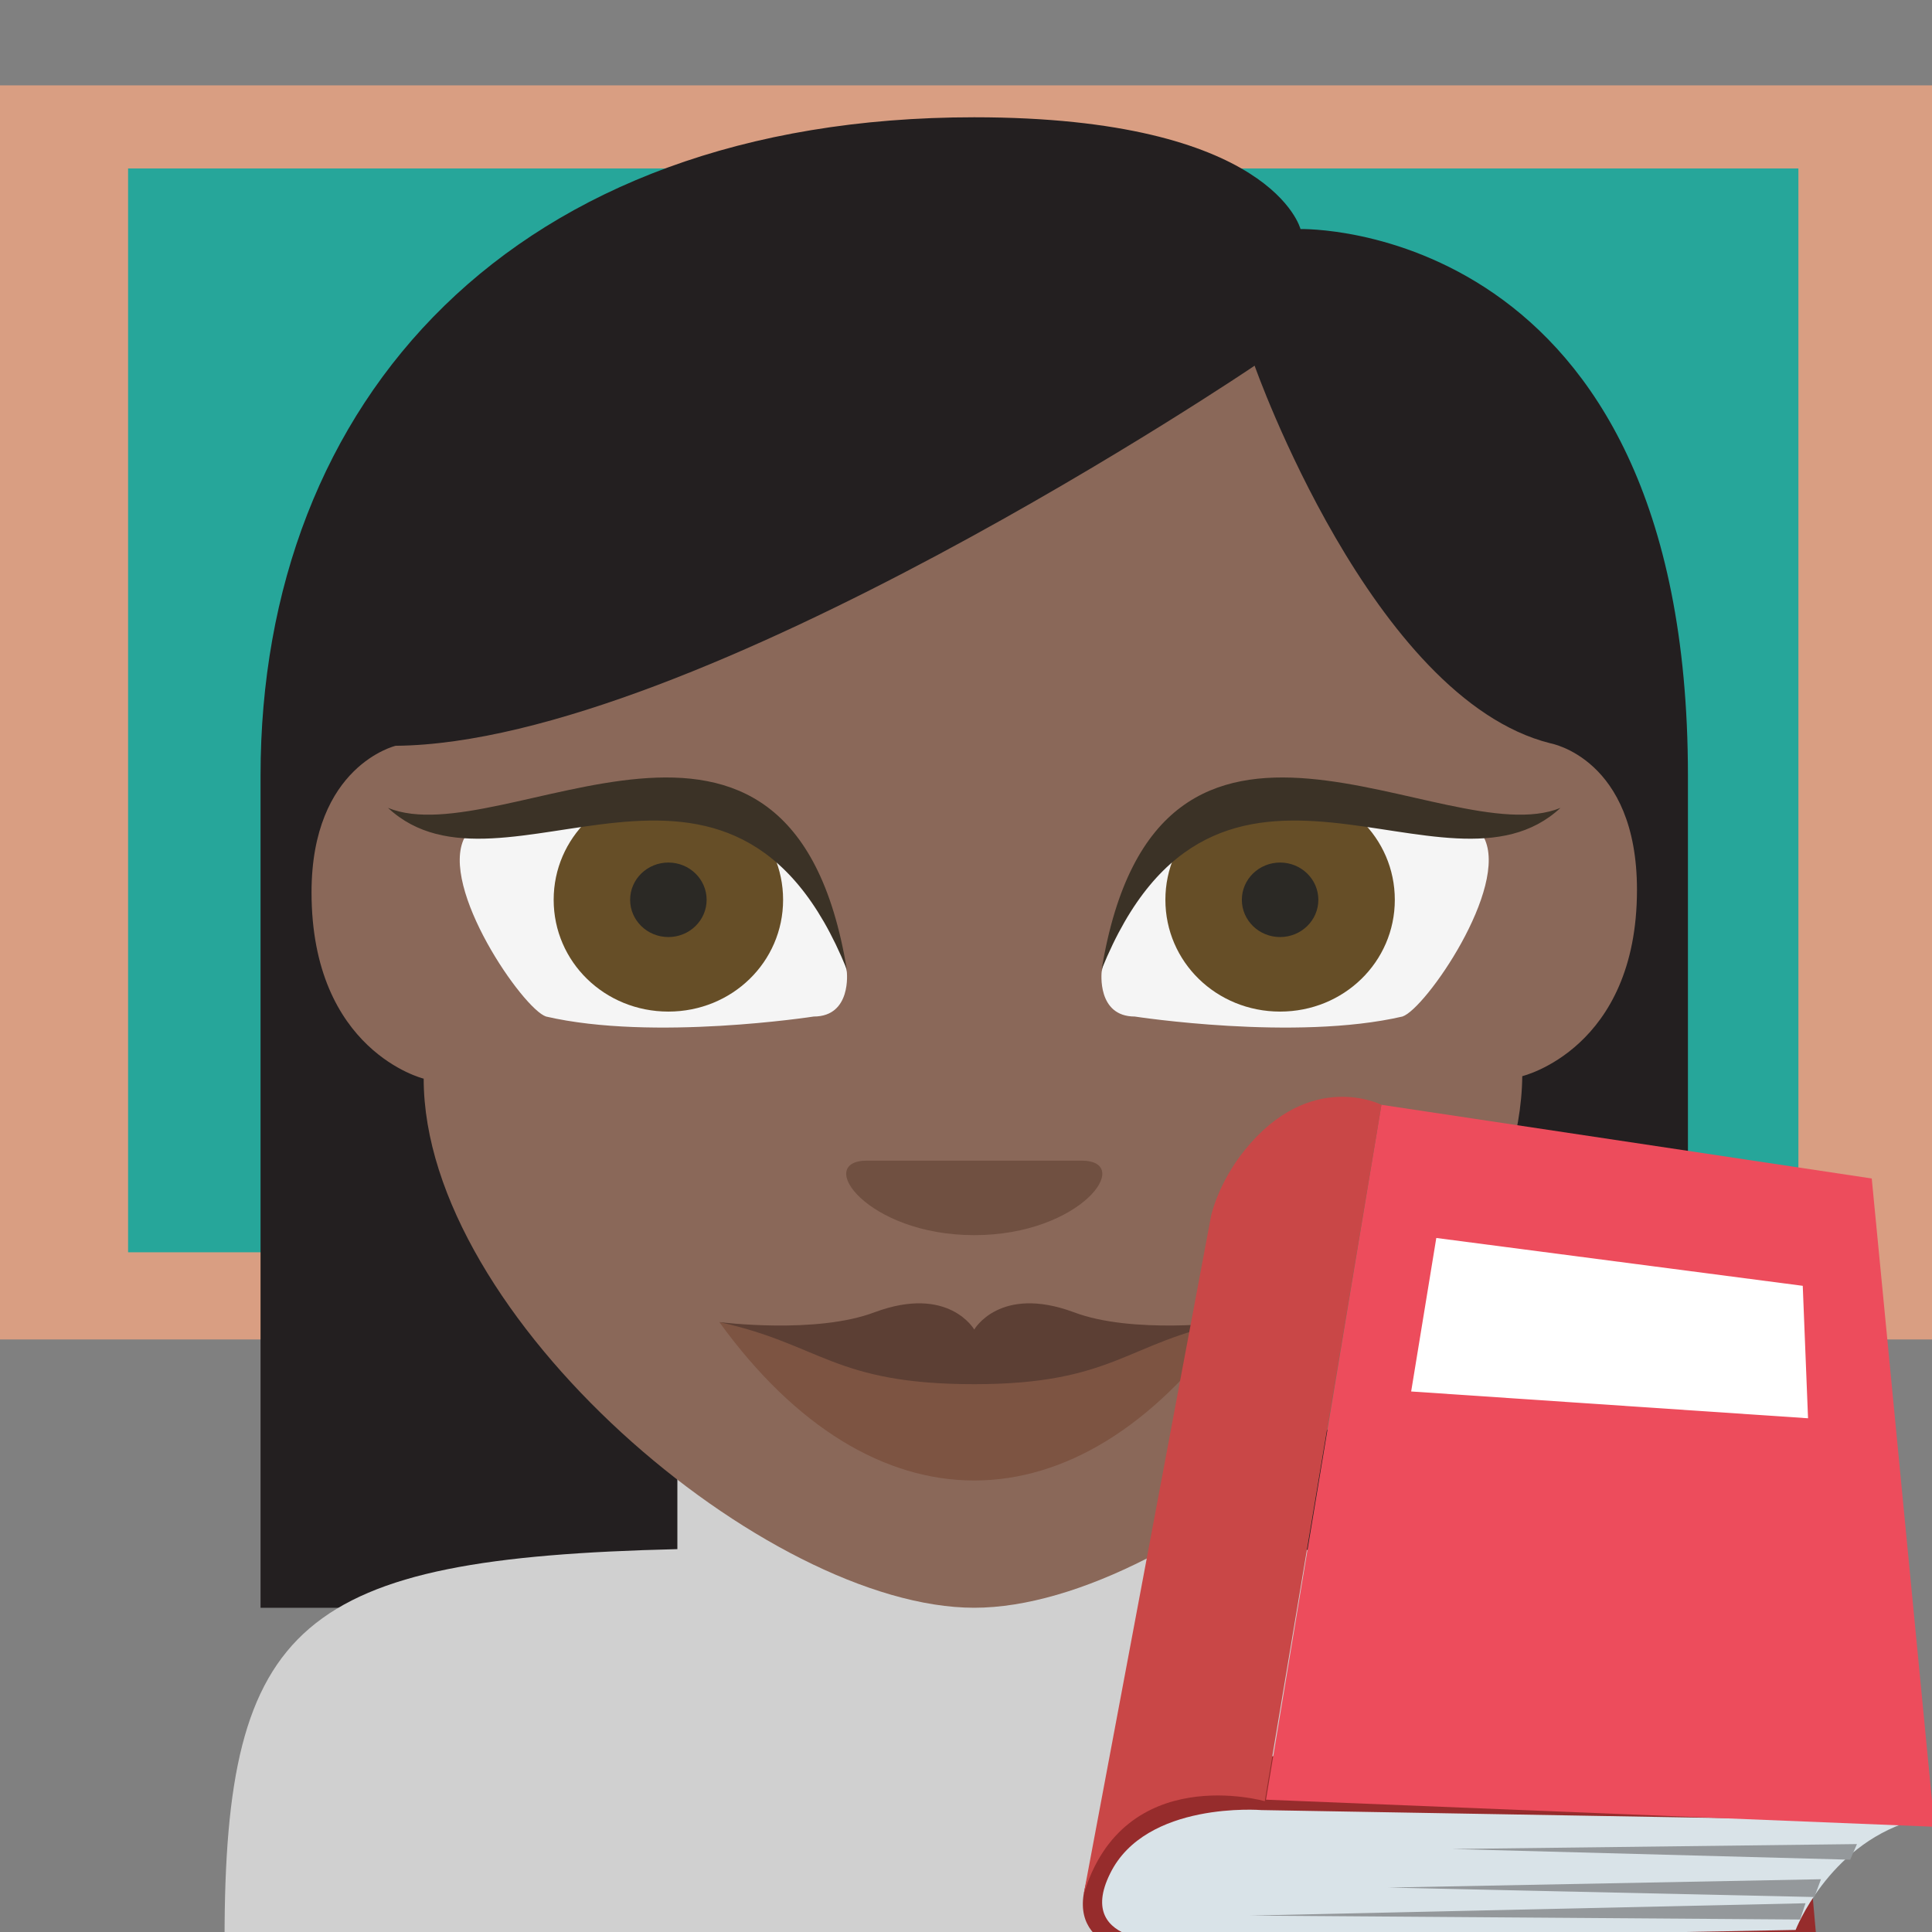 <?xml version="1.0" encoding="UTF-8" standalone="no"?>
<svg
   viewBox="0 0 64 64"
   version="1.1"
   id="svg15"
   sodipodi:docname="1f469-1f3ff-200d-1f3eb.svg"
   xml:space="preserve"
   inkscape:version="1.3.2 (091e20e, 2023-11-25, custom)"
   xmlns:inkscape="http://www.inkscape.org/namespaces/inkscape"
   xmlns:sodipodi="http://sodipodi.sourceforge.net/DTD/sodipodi-0.dtd"
   xmlns="http://www.w3.org/2000/svg"
   xmlns:svg="http://www.w3.org/2000/svg"
   xmlns:rdf="http://www.w3.org/1999/02/22-rdf-syntax-ns#"
   xmlns:cc="http://creativecommons.org/ns#"
   xmlns:dc="http://purl.org/dc/elements/1.1/"><rect x="0" y="0" width="64" height="64" fill="#808080" stroke="none"/><title
     id="title17">woman teacher: dark skin tone</title><defs
     id="defs15" /><sodipodi:namedview
     id="namedview15"
     pagecolor="#ffffff"
     bordercolor="#000000"
     borderopacity="0.25"
     inkscape:showpageshadow="2"
     inkscape:pageopacity="0.0"
     inkscape:pagecheckerboard="0"
     inkscape:deskcolor="#d1d1d1"
     inkscape:zoom="11.313709"
     inkscape:cx="35.797281"
     inkscape:cy="32.571106"
     inkscape:window-width="1920"
     inkscape:window-height="991"
     inkscape:window-x="-9"
     inkscape:window-y="-9"
     inkscape:window-maximized="1"
     inkscape:current-layer="svg15" /><rect
     style="fill:#d99e82;fill-opacity:1;fill-rule:evenodd;stroke-width:0.116"
     id="rect15"
     width="64.17"
     height="41.543"
     x="0"
     y="2.828" /><rect
     style="fill:#26a69a;fill-opacity:1;fill-rule:evenodd;stroke-width:0.116"
     id="rect16"
     width="55.331"
     height="35.903"
     x="4.243"
     y="5.58" /><path
     fill="#ffb300"
     d="m 32.273,3.885 c -15.283,0 -23.642,9.381 -23.642,21.807 V 53.26 H 55.915 V 25.692 c 0,-18.433 -12.834,-18.104 -12.834,-18.104 0,0 -0.929,-3.703 -10.808,-3.703 z"
     id="path1-7"
     style="stroke-width:0.834;fill:#231f20;fill-opacity:1" /><path
     fill="#b386e2"
     d="m 42.439,51.317 v -7.1 h -20 v 7.1 c -12.5,0.3 -15,2.4 -15,12.9 h 50 c 0,-10.5 -2.5,-12.6 -15,-12.9"
     id="path2-4"
     style="fill:#d0d0d0;fill-opacity:1" /><path
     fill="#ffdd67"
     d="m 14.035,35.732 c 0,0 -3.715,-0.905 -3.715,-6.172 0,-4.197 2.786,-4.855 2.786,-4.855 C 23.069,24.622 41.561,12.114 41.561,12.114 c 0,0 3.884,11.027 9.795,12.508 0,0 2.871,0.494 2.871,4.855 0,5.267 -3.8,6.172 -3.8,6.172 -0.084,7.982 -11.314,17.61 -18.154,17.61 -6.839,0 -18.238,-9.628 -18.238,-17.528 z"
     id="path2-5-6"
     style="stroke-width:0.834;fill:#8a6859;fill-opacity:1" /><path
     fill="#eba352"
     d="m 32.273,40.916 c -3.546,0 -5.319,-2.469 -3.546,-2.469 h 7.093 c 1.773,0 0,2.469 -3.546,2.469"
     id="path3-72"
     style="stroke-width:0.834;fill:#705041;fill-opacity:1" /><path
     fill="#f5f5f5"
     d="m 37.592,33.674 c -1.267,0 -1.098,-1.481 -1.098,-1.481 1.858,-9.464 12.665,-4.444 12.665,-4.444 0.844,1.646 -1.942,5.678 -2.702,5.925 -3.546,0.823 -8.866,0 -8.866,0"
     id="path4-0"
     style="stroke-width:0.834" /><path
     fill="#664e27"
     d="m 46.205,29.807 c 0,2.057 -1.689,3.703 -3.8,3.703 -2.111,0 -3.8,-1.646 -3.8,-3.703 0,-2.057 1.689,-3.703 3.8,-3.703 2.111,0 3.8,1.646 3.8,3.703"
     id="path5-5"
     style="stroke-width:0.834" /><ellipse
     cx="42.405"
     cy="29.807"
     fill="#2b2925"
     id="circle5"
     rx="1.267"
     ry="1.234"
     style="stroke-width:0.834" /><path
     fill="#3b3226"
     d="m 36.495,32.111 c 1.858,-11.274 11.399,-3.785 15.198,-5.349 -3.8,3.539 -11.399,-4.032 -15.198,5.349"
     id="path6-1-7"
     style="stroke-width:0.834" /><path
     fill="#f5f5f5"
     d="m 26.954,33.674 c 1.267,0 1.098,-1.481 1.098,-1.481 -1.858,-9.464 -12.665,-4.444 -12.665,-4.444 -0.844,1.646 1.942,5.678 2.702,5.925 3.546,0.823 8.866,0 8.866,0"
     id="path7-9"
     style="stroke-width:0.834" /><path
     fill="#664e27"
     d="m 18.341,29.807 c 0,2.057 1.689,3.703 3.8,3.703 2.111,0 3.8,-1.646 3.8,-3.703 0,-2.057 -1.689,-3.703 -3.8,-3.703 -2.111,0 -3.8,1.646 -3.8,3.703"
     id="path8"
     style="stroke-width:0.834" /><path
     fill="#3b3226"
     d="m 28.051,32.111 c -1.858,-11.274 -11.399,-3.785 -15.198,-5.349 3.8,3.539 11.399,-4.032 15.198,5.349"
     id="path9"
     style="stroke-width:0.834" /><path
     fill="#f09985"
     d="m 32.273,45.031 -8.444,-1.234 c 5.066,6.995 11.821,6.995 16.887,0 z"
     id="path10-4"
     style="stroke-width:0.834;fill:#7d5442;fill-opacity:1" /><path
     fill="#d47f6c"
     d="m 35.566,43.467 c -2.449,-0.905 -3.293,0.576 -3.293,0.576 0,0 -0.844,-1.481 -3.293,-0.576 -1.942,0.741 -5.151,0.329 -5.151,0.329 3.377,0.741 3.8,2.057 8.444,2.057 4.644,0 5.066,-1.399 8.444,-2.057 0,0 -3.209,0.411 -5.151,-0.329"
     id="path11-2"
     style="stroke-width:0.834;fill:#5c3f34;fill-opacity:1" /><ellipse
     cx="22.141"
     cy="29.807"
     fill="#2b2925"
     id="circle11-3"
     rx="1.267"
     ry="1.234"
     style="stroke-width:0.834" /><g
     id="g17"
     transform="matrix(0.461,0.221,-0.403,0.501,48.483,29.086)"
     style="display:inline"><path
       fill="#962c2c"
       d="m 55,35.1 7.5,7.4 -33.3,15.9 c 0,0 -4.4,2 -6.5,-1.2 C 14.5,44.4 55,35.1 55,35.1 Z"
       id="path1" /><path
       fill="#d9e3e8"
       d="m 28.4,49.1 c 0,0 -6.4,2.2 -5.2,6.5 1.2,4.4 6.3,1.7 6.3,1.7 L 61.1,42.6 c 0,0 -1.8,-4.7 1.4,-7.8 L 28.4,49.1"
       id="path2-5" /><path
       fill="#ed4c5c"
       d="M 33.7,5 64,34.5 28.2,48.5 5.2,12.7 Z"
       id="path3" /><path
       fill="#ffffff"
       d="m 34.6,11.7 5.8,6.2 -21.7,7.8 -5.1,-7.9 z"
       id="path4" /><g
       fill="#94989b"
       id="g5"><path
         d="M 61,38 39.9,46.6 60.7,37.1 Z M 60.7,40.6 38.2,49.9 60.3,39.6 Z M 60.9,42 32.2,54.4 60.5,41.1 Z"
         id="path5" /></g><path
       fill="#c94747"
       d="m 22.7,57.2 c -3.5,-7.3 5.5,-8.6 5.5,-8.6 L 5.2,12.7 c 0,0 -5.2,-0.1 -5.2,5.3 0,2.2 1,3.9 1,3.9 l 21.7,35.3"
       id="path6-1" /></g></svg>
